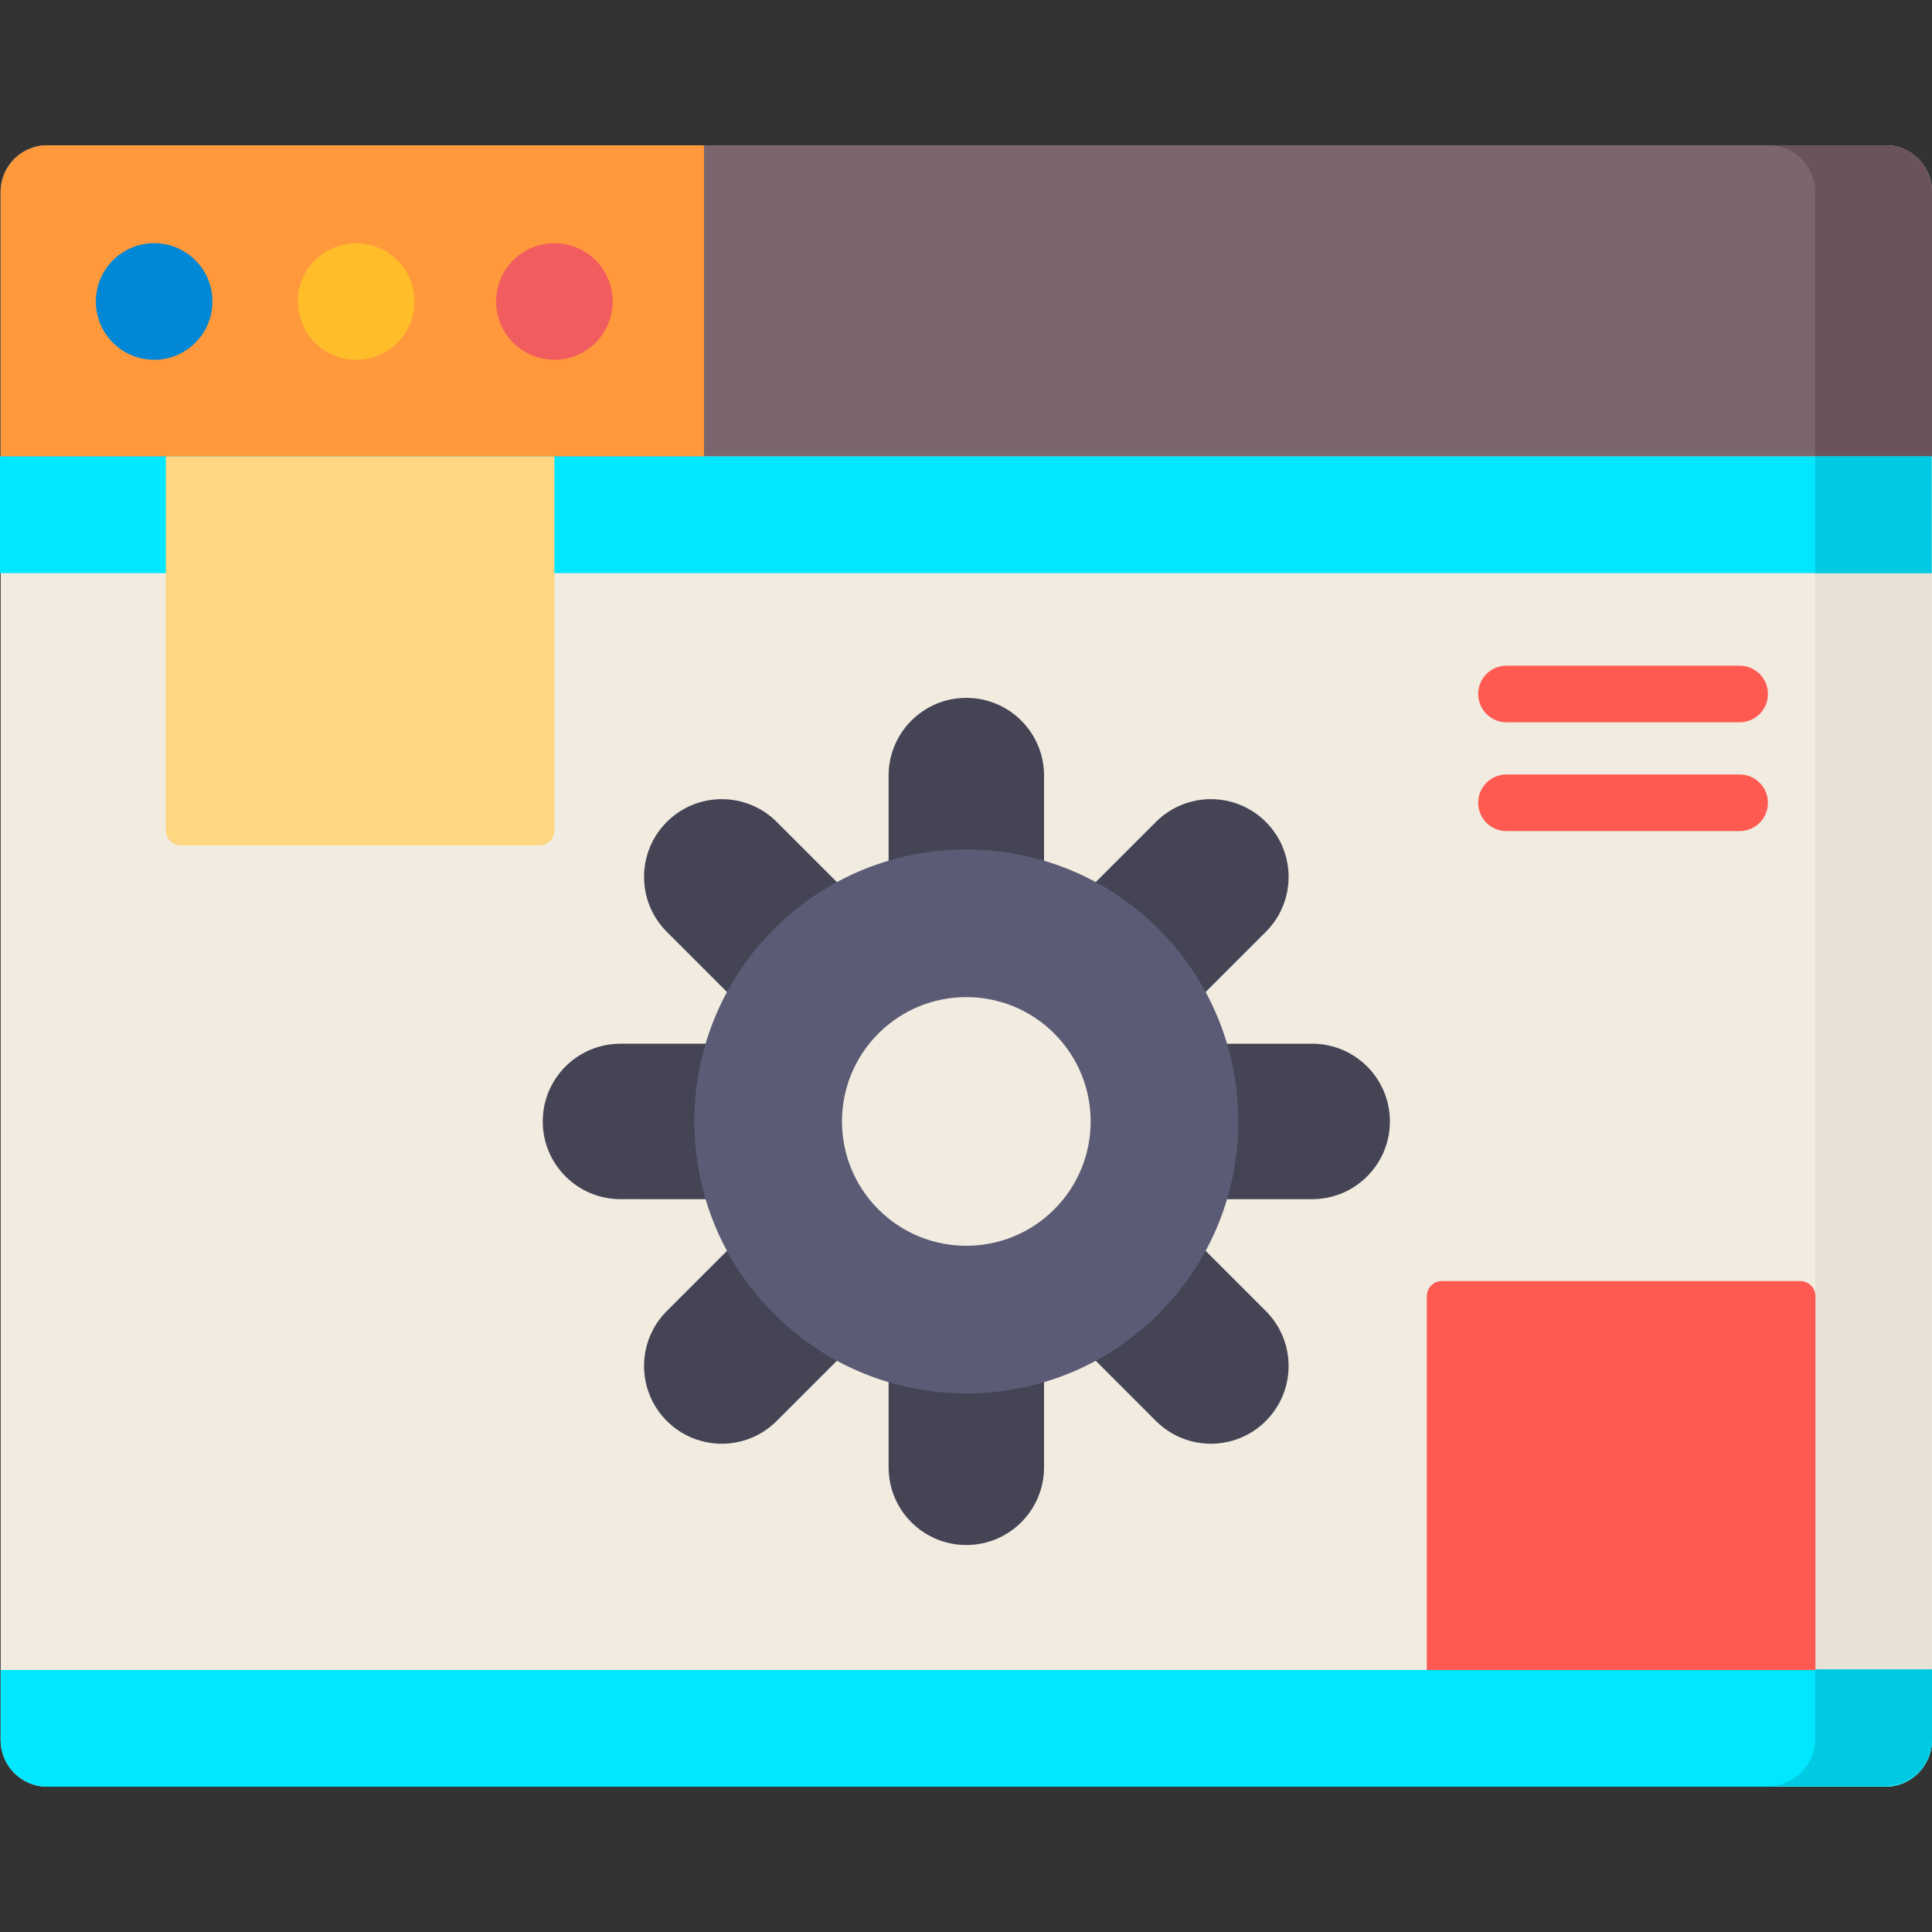 <?xml version="1.0" encoding="iso-8859-1"?>
<!-- Generator: Adobe Illustrator 19.0.0, SVG Export Plug-In . SVG Version: 6.00 Build 0)  -->
<svg version="1.1" id="Capa_1" xmlns="http://www.w3.org/2000/svg" xmlns:xlink="http://www.w3.org/1999/xlink" x="0px" y="0px"
	 viewBox="0 0 512.001 512.001" style="enable-background:new 0 0 512.001 512.001;" xml:space="preserve">
<rect x="0" y="0" width="512.001" height="512.001" fill="#333333" stroke="none"/>
<path style="fill:#F1EBE0;" d="M499.636,473.5H12.535c-6.828,0-12.364-5.535-12.364-12.364V50.864
	c0-6.828,5.535-12.364,12.364-12.364h487.101c6.828,0,12.364,5.535,12.364,12.364v410.272C512,467.965,506.465,473.5,499.636,473.5z
	"/>
<path style="fill:#E8E1D7;" d="M499.558,38.5h-30.895c6.824,0,12.356,5.537,12.356,12.368v410.265
	c0,6.83-5.532,12.368-12.356,12.368h30.895c6.824,0,12.356-5.537,12.356-12.368V50.868C511.914,44.037,506.382,38.5,499.558,38.5z"
	/>
<path style="fill:#7A666C;" d="M512,120.964H0.172v-70.1c0-6.828,5.535-12.364,12.364-12.364h487.101
	c6.828,0,12.364,5.535,12.364,12.364v70.1H512z"/>
<path style="fill:#6A545A;" d="M499.642,38.5h-30.979c6.825,0,12.358,5.538,12.358,12.37v70.095H512V50.87
	C512,44.038,506.467,38.5,499.642,38.5z"/>
<path style="fill:#FF993B;" d="M186.572,120.964H0.172v-70.1c0-6.828,5.535-12.364,12.364-12.364h174.036L186.572,120.964
	L186.572,120.964z"/>
<rect y="120.96" style="fill:#00E7FF;" width="511.83" height="30.924"/>
<rect x="481.02" y="120.96" style="fill:#00CAE1;" width="30.895" height="30.924"/>
<path style="fill:#00E7FF;" d="M499.636,473.5H12.535c-6.828,0-12.364-5.535-12.364-12.364v-18.56H512v18.56
	C512,467.965,506.465,473.5,499.636,473.5z"/>
<path style="fill:#00CAE1;" d="M481.019,442.4v18.537c0,6.825-5.533,12.358-12.358,12.358h30.981
	c6.825,0,12.358-5.533,12.358-12.358V442.4H481.019z"/>
<circle style="fill:#0087D5;" cx="40.85" cy="79.898" r="15.448"/>
<circle style="fill:#FFBD2A;" cx="94.4" cy="79.898" r="15.448"/>
<circle style="fill:#F15D5F;" cx="146.92" cy="79.898" r="15.448"/>
<g>
	<path style="fill:#FF5A51;" d="M481.105,442.576H378.121v-99.081c0-2.209,1.791-4,4-4h94.984c2.209,0,4,1.791,4,4V442.576z"/>
	<path style="fill:#FF5A51;" d="M461.023,191.412h-61.79c-4.143,0-7.5-3.358-7.5-7.5s3.357-7.5,7.5-7.5h61.79
		c4.143,0,7.5,3.358,7.5,7.5S465.165,191.412,461.023,191.412z"/>
	<path style="fill:#FF5A51;" d="M461.023,220.247h-61.79c-4.143,0-7.5-3.358-7.5-7.5s3.357-7.5,7.5-7.5h61.79
		c4.143,0,7.5,3.358,7.5,7.5S465.165,220.247,461.023,220.247z"/>
</g>
<path style="fill:#FFD681;" d="M142.923,224.045H47.94c-2.209,0-4-1.791-4-4v-99.081h102.984v99.081
	C146.923,222.254,145.132,224.045,142.923,224.045z"/>
<g>
	<path style="fill:#444455;" d="M276.683,233.371H235.49v-27.833c0-11.375,9.221-20.597,20.597-20.597l0,0
		c11.375,0,20.597,9.221,20.597,20.597v27.833H276.683z"/>
	<path style="fill:#444455;" d="M256.086,409.446L256.086,409.446c-11.375,0-20.597-9.221-20.597-20.597v-27.833h41.193v27.833
		C276.683,400.224,267.461,409.446,256.086,409.446z"/>
	<path style="fill:#444455;" d="M315.779,266.628L286.651,237.5l19.681-19.681c8.043-8.044,21.085-8.044,29.128,0l0,0
		c8.044,8.044,8.044,21.085,0,29.128L315.779,266.628z"/>
	<path style="fill:#444455;" d="M176.712,376.568L176.712,376.568c-8.044-8.044-8.044-21.085,0-29.128l19.681-19.681l29.128,29.128
		l-19.681,19.681C197.796,384.611,184.755,384.611,176.712,376.568z"/>
	<path style="fill:#444455;" d="M319.908,317.79v-41.193h27.833c11.375,0,20.597,9.221,20.597,20.597l0,0
		c0,11.375-9.221,20.597-20.597,20.597h-27.833V317.79z"/>
	<path style="fill:#444455;" d="M143.834,297.193L143.834,297.193c0-11.375,9.221-20.597,20.597-20.597h27.833v41.193H164.43
		C153.055,317.79,143.834,308.569,143.834,297.193z"/>
	<path style="fill:#444455;" d="M286.651,356.887l29.128-29.128l19.681,19.681c8.044,8.044,8.044,21.085,0,29.128l0,0
		c-8.044,8.044-21.085,8.044-29.128,0L286.651,356.887z"/>
	<path style="fill:#444455;" d="M176.712,217.819L176.712,217.819c8.044-8.044,21.085-8.044,29.128,0l19.681,19.681l-29.128,29.128
		l-19.681-19.681C168.668,238.904,168.668,225.863,176.712,217.819z"/>
</g>
<path style="fill:#5B5B75;" d="M307.063,246.217c-28.156-28.145-73.798-28.145-101.954,0c-28.145,28.156-28.145,73.798,0,101.954
	c28.156,28.145,73.798,28.145,101.954,0C335.208,320.015,335.208,274.372,307.063,246.217z M279.391,320.499
	c-12.873,12.863-33.737,12.863-46.61,0c-12.863-12.873-12.863-33.737,0-46.61c12.873-12.863,33.737-12.863,46.61,0
	C292.254,286.761,292.254,307.626,279.391,320.499z"/>
<g>
</g>
<g>
</g>
<g>
</g>
<g>
</g>
<g>
</g>
<g>
</g>
<g>
</g>
<g>
</g>
<g>
</g>
<g>
</g>
<g>
</g>
<g>
</g>
<g>
</g>
<g>
</g>
<g>
</g>
</svg>
